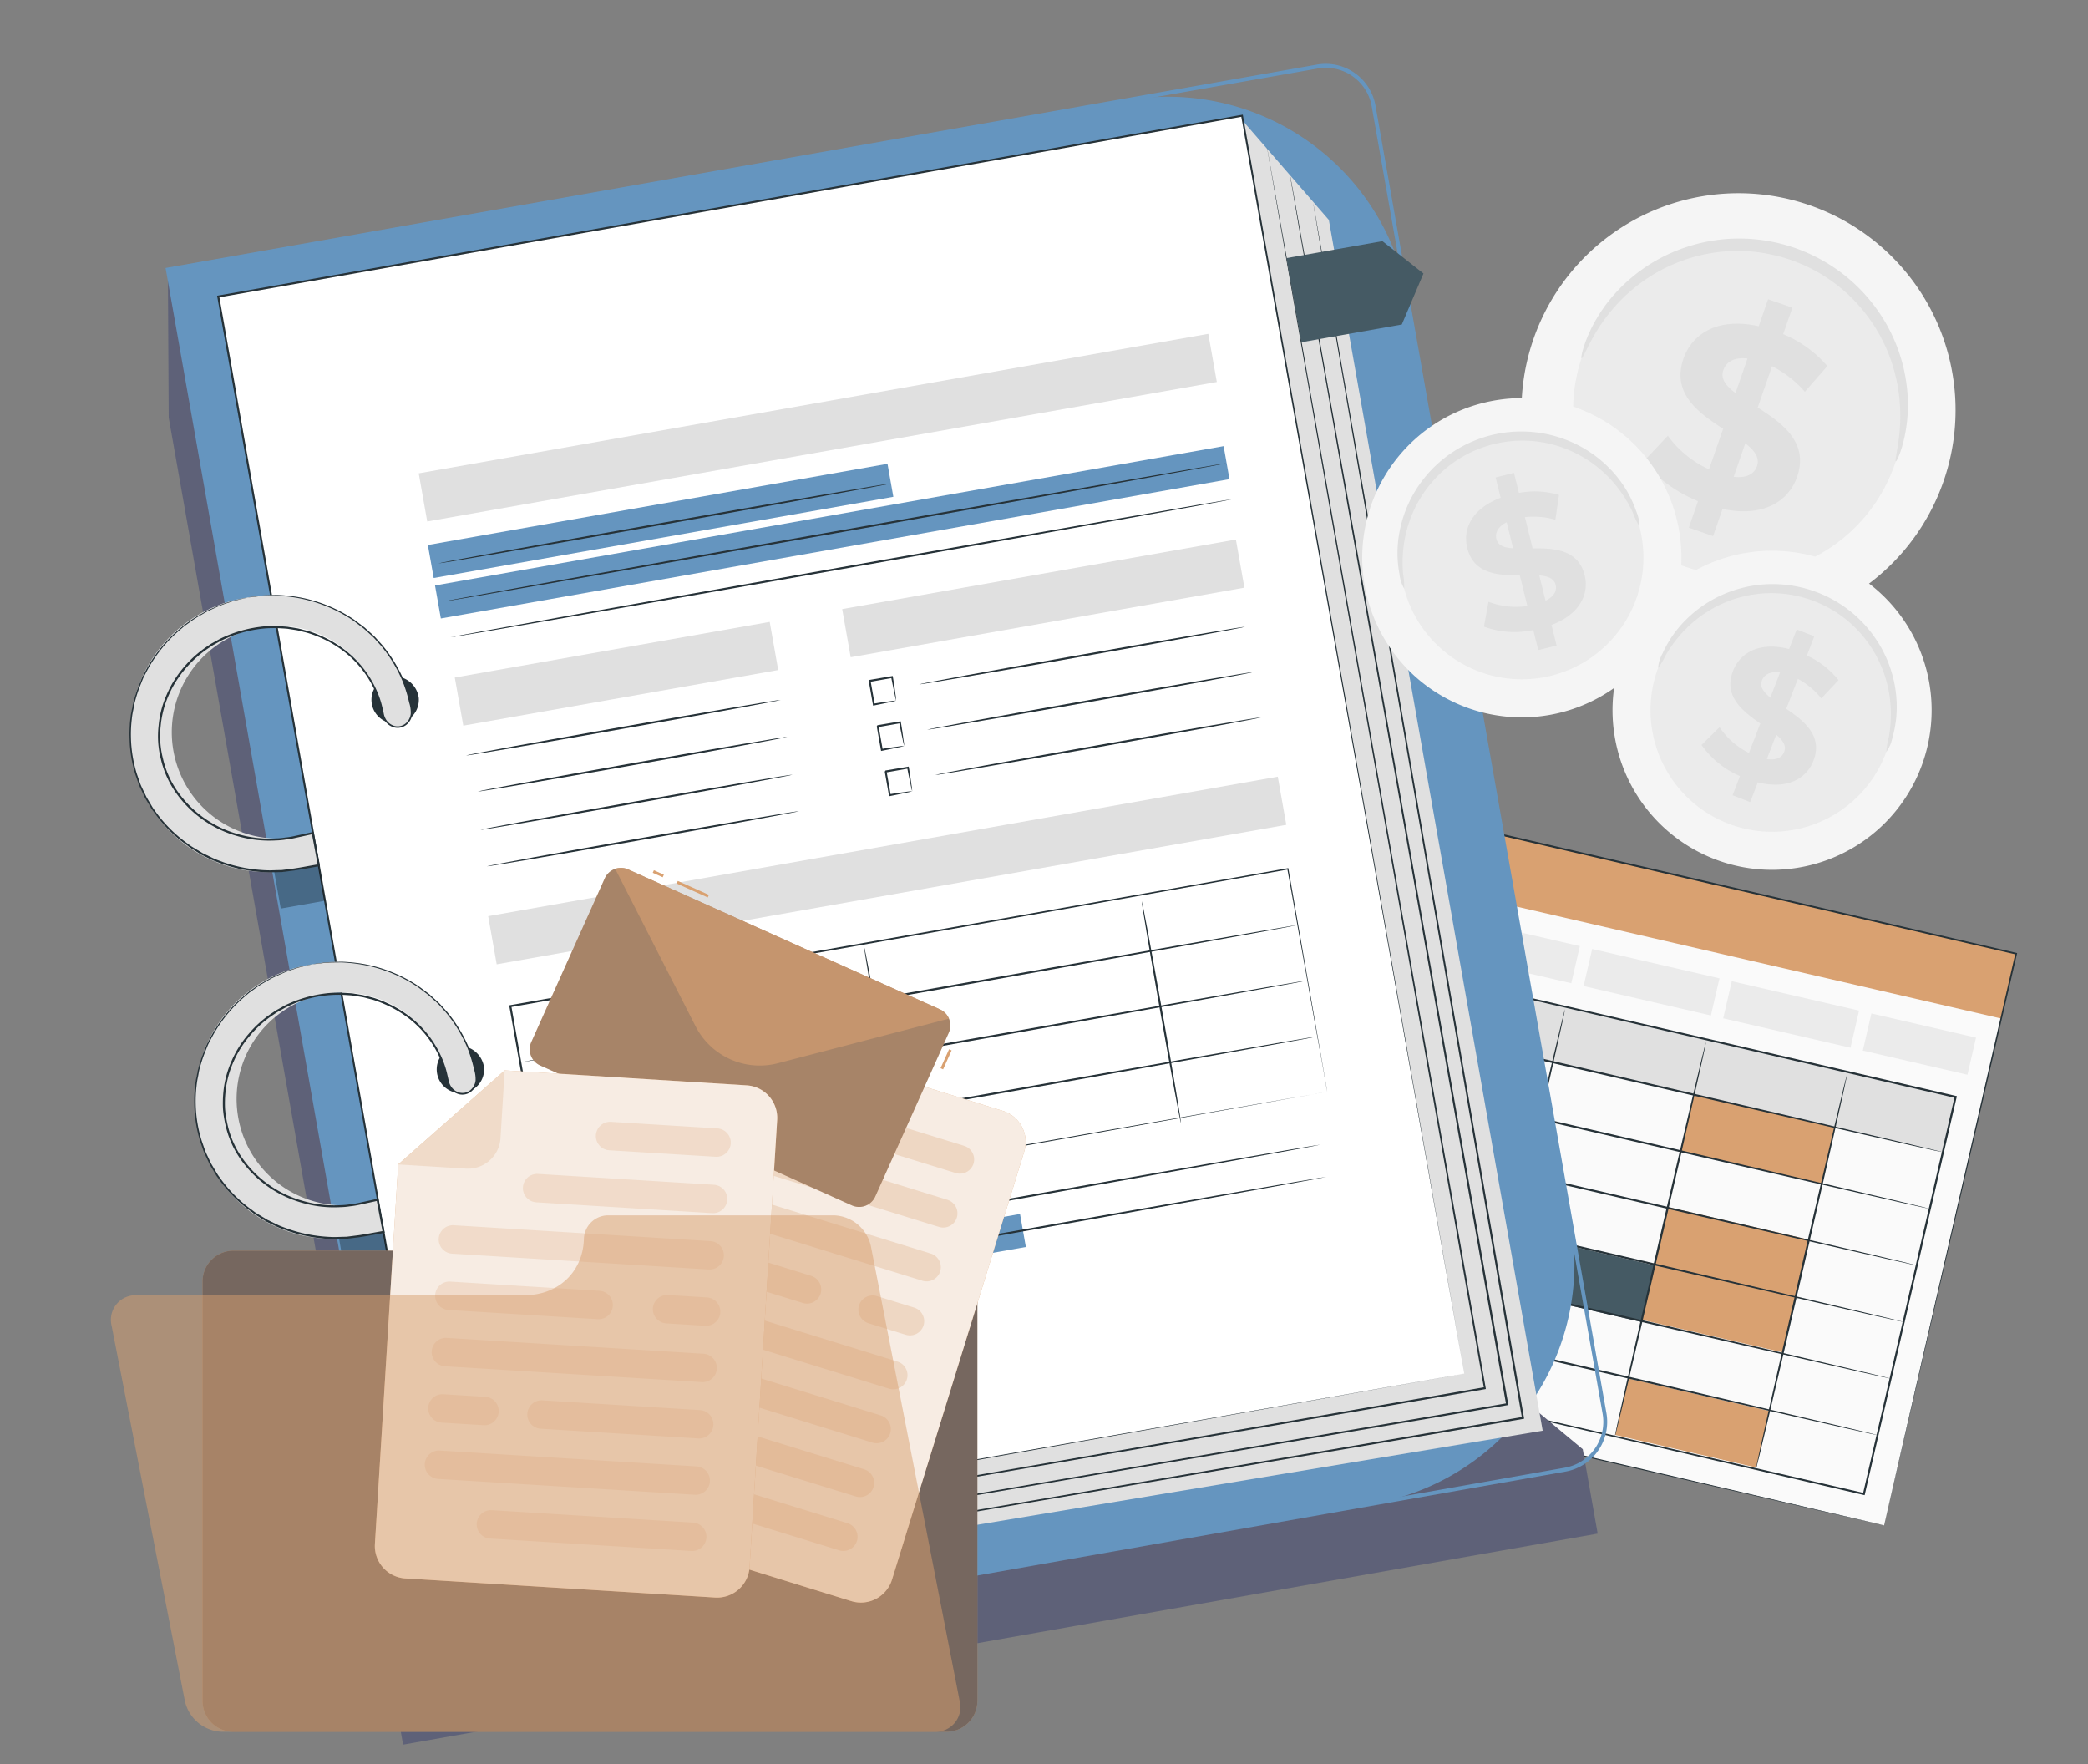 <svg xmlns="http://www.w3.org/2000/svg" width="400" height="338" viewBox="0 0 400 338">
  <rect x="0" y="0" width="400" height="338" fill="#808080" stroke="none"/>
  <g id="Grupo_70300" data-name="Grupo 70300" transform="translate(-180.5 -2295)">
    <g id="Grupo_70180" data-name="Grupo 70180" transform="translate(-734.5 1897.917)">
      <rect id="Rectángulo_31121" data-name="Rectángulo 31121" width="400" height="338" transform="translate(915 397.083)" fill="none"/>
    </g>
    <g id="Grupo_70295" data-name="Grupo 70295" transform="matrix(0.974, 0.225, -0.225, 0.974, 374.909, 2389.556)">
      <g id="Grupo_67664" data-name="Grupo 67664" transform="translate(38.193 42.712)">
        <rect id="Rectángulo_31688" data-name="Rectángulo 31688" width="168.622" height="112.447" fill="#fafafa"/>
      </g>
      <g id="Grupo_67665" data-name="Grupo 67665" transform="translate(69.486 82.944)">
        <rect id="Rectángulo_31689" data-name="Rectángulo 31689" width="27.742" height="11.128" transform="translate(0 0)" fill="#d9a171"/>
      </g>
      <g id="Grupo_67666" data-name="Grupo 67666" transform="translate(152.711 82.944)">
        <rect id="Rectángulo_31690" data-name="Rectángulo 31690" width="27.742" height="11.128" transform="translate(0 0)" fill="#d9a171"/>
      </g>
      <g id="Grupo_67667" data-name="Grupo 67667" transform="translate(152.711 105.047)">
        <rect id="Rectángulo_31691" data-name="Rectángulo 31691" width="27.742" height="11.128" transform="translate(0 0)" fill="#d9a171"/>
      </g>
      <g id="Grupo_67668" data-name="Grupo 67668" transform="translate(152.711 116.098)">
        <rect id="Rectángulo_31692" data-name="Rectángulo 31692" width="27.742" height="11.128" fill="#d9a171"/>
      </g>
      <g id="Grupo_67669" data-name="Grupo 67669" transform="translate(97.228 105.246)">
        <rect id="Rectángulo_31693" data-name="Rectángulo 31693" width="27.742" height="11.128" transform="translate(0 0)" fill="#455a64"/>
      </g>
      <g id="Grupo_67670" data-name="Grupo 67670" transform="translate(124.923 116.51)">
        <rect id="Rectángulo_31694" data-name="Rectángulo 31694" width="27.742" height="11.128" transform="translate(0 0)" fill="#455a64"/>
      </g>
      <g id="Grupo_67671" data-name="Grupo 67671" transform="translate(97.228 138.586)">
        <rect id="Rectángulo_31695" data-name="Rectángulo 31695" width="27.742" height="11.579" transform="translate(0)" fill="#ebebeb"/>
      </g>
      <g id="Grupo_67672" data-name="Grupo 67672" transform="translate(152.711 138.741)">
        <rect id="Rectángulo_31696" data-name="Rectángulo 31696" width="27.742" height="11.128" fill="#d9a171"/>
      </g>
      <g id="Grupo_67673" data-name="Grupo 67673" transform="translate(51.907 72.068)">
        <rect id="Rectángulo_31697" data-name="Rectángulo 31697" width="149.785" height="10.876" transform="translate(0 0)" fill="#e0e0e0"/>
      </g>
      <g id="Grupo_67674" data-name="Grupo 67674" transform="translate(42.847 71.69)">
        <path id="Trazado_133953" data-name="Trazado 133953" d="M71.428,160.182H44.411V81.1H71.428Zm-26.26-.756h25.5V81.851h-25.5Z" transform="translate(-44.411 -81.095)" fill="#e0e0e0"/>
        <rect id="Rectángulo_31698" data-name="Rectángulo 31698" width="26.26" height="78.33" transform="translate(0.378 0.378)" fill="#e0e0e0"/>
      </g>
      <g id="Grupo_67675" data-name="Grupo 67675" transform="translate(38.193 42.712)">
        <rect id="Rectángulo_31699" data-name="Rectángulo 31699" width="168.622" height="12.757" fill="#d9a171"/>
      </g>
      <g id="Grupo_67676" data-name="Grupo 67676" transform="translate(43.524 60.118)">
        <rect id="Rectángulo_31700" data-name="Rectángulo 31700" width="25.962" height="7.301" fill="#ebebeb"/>
      </g>
      <g id="Grupo_67677" data-name="Grupo 67677" transform="translate(72.526 60.118)">
        <rect id="Rectángulo_31701" data-name="Rectángulo 31701" width="25.037" height="7.301" fill="#ebebeb"/>
      </g>
      <g id="Grupo_67678" data-name="Grupo 67678" transform="translate(99.985 60.118)">
        <rect id="Rectángulo_31702" data-name="Rectángulo 31702" width="25.037" height="7.301" transform="translate(0)" fill="#ebebeb"/>
      </g>
      <g id="Grupo_67679" data-name="Grupo 67679" transform="translate(127.444 60.118)">
        <rect id="Rectángulo_31703" data-name="Rectángulo 31703" width="25.037" height="7.301" fill="#ebebeb"/>
      </g>
      <g id="Grupo_67680" data-name="Grupo 67680" transform="translate(154.903 60.118)">
        <rect id="Rectángulo_31704" data-name="Rectángulo 31704" width="25.037" height="7.301" fill="#ebebeb"/>
      </g>
      <g id="Grupo_67681" data-name="Grupo 67681" transform="translate(182.362 60.118)">
        <rect id="Rectángulo_31705" data-name="Rectángulo 31705" width="20.58" height="7.301" fill="#ebebeb"/>
      </g>
      <g id="Grupo_67683" data-name="Grupo 67683" transform="translate(43.079 71.871)">
        <g id="Grupo_67682" data-name="Grupo 67682" transform="translate(0 0)">
          <path id="Trazado_133954" data-name="Trazado 133954" d="M44.864,159.629s.265-.008.775-.011l2.263-.011,8.76-.023,32.823-.051,113.846-.089-.186.186c0-24.153-.007-50.571-.011-78.086v-.011l.2.2L44.864,81.678l.146-.146c-.033,24.07-.06,43.577-.078,57.073-.016,6.754-.028,12-.036,15.569-.008,1.78-.013,3.139-.017,4.06s-.015,1.394-.015,1.394-.01-.458-.015-1.364-.009-2.266-.016-4.034c-.008-3.559-.02-8.8-.036-15.536-.019-13.517-.045-33.054-.079-57.163v-.145h.146l158.467-.051h.2v.208c0,27.514-.008,53.933-.011,78.086v.186h-.186l-113.97-.089-32.78-.051-8.722-.023-2.242-.011C45.114,159.636,44.864,159.629,44.864,159.629Z" transform="translate(-44.718 -81.335)" fill="#263238"/>
        </g>
      </g>
      <g id="Grupo_67685" data-name="Grupo 67685" transform="translate(43.524 82.747)">
        <g id="Grupo_67684" data-name="Grupo 67684">
          <path id="Trazado_133955" data-name="Trazado 133955" d="M203.772,95.913c0,.109-35.476.2-79.229.2-43.768,0-79.237-.088-79.237-.2s35.469-.2,79.237-.2C168.3,95.716,203.772,95.8,203.772,95.913Z" transform="translate(-45.306 -95.716)" fill="#263238"/>
        </g>
      </g>
      <g id="Grupo_67687" data-name="Grupo 67687" transform="translate(43.524 93.875)">
        <g id="Grupo_67686" data-name="Grupo 67686" transform="translate(0 0)">
          <path id="Trazado_133956" data-name="Trazado 133956" d="M203.772,110.629c0,.109-35.476.2-79.229.2-43.768,0-79.237-.088-79.237-.2s35.469-.2,79.237-.2C168.3,110.432,203.772,110.52,203.772,110.629Z" transform="translate(-45.306 -110.432)" fill="#263238"/>
        </g>
      </g>
      <g id="Grupo_67689" data-name="Grupo 67689" transform="translate(43.524 105.004)">
        <g id="Grupo_67688" data-name="Grupo 67688" transform="translate(0 0)">
          <path id="Trazado_133957" data-name="Trazado 133957" d="M203.772,125.345c0,.108-35.476.2-79.229.2-43.768,0-79.237-.088-79.237-.2s35.469-.2,79.237-.2C168.3,125.148,203.772,125.236,203.772,125.345Z" transform="translate(-45.306 -125.148)" fill="#263238"/>
        </g>
      </g>
      <g id="Grupo_67691" data-name="Grupo 67691" transform="translate(43.524 116.132)">
        <g id="Grupo_67690" data-name="Grupo 67690" transform="translate(0 0)">
          <path id="Trazado_133958" data-name="Trazado 133958" d="M203.772,140.061c0,.109-35.476.2-79.229.2-43.768,0-79.237-.088-79.237-.2s35.469-.2,79.237-.2C168.3,139.864,203.772,139.952,203.772,140.061Z" transform="translate(-45.306 -139.864)" fill="#263238"/>
        </g>
      </g>
      <g id="Grupo_67693" data-name="Grupo 67693" transform="translate(43.524 127.261)">
        <g id="Grupo_67692" data-name="Grupo 67692" transform="translate(0 0)">
          <path id="Trazado_133959" data-name="Trazado 133959" d="M203.772,154.777c0,.109-35.476.2-79.229.2-43.768,0-79.237-.088-79.237-.2s35.469-.2,79.237-.2C168.3,154.58,203.772,154.668,203.772,154.777Z" transform="translate(-45.306 -154.58)" fill="#263238"/>
        </g>
      </g>
      <g id="Grupo_67695" data-name="Grupo 67695" transform="translate(43.524 138.389)">
        <g id="Grupo_67694" data-name="Grupo 67694">
          <path id="Trazado_133960" data-name="Trazado 133960" d="M203.772,169.493c0,.109-35.476.2-79.229.2-43.768,0-79.237-.089-79.237-.2s35.469-.2,79.237-.2C168.3,169.3,203.772,169.384,203.772,169.493Z" transform="translate(-45.306 -169.296)" fill="#263238"/>
        </g>
      </g>
      <g id="Grupo_67697" data-name="Grupo 67697" transform="translate(66.204 72.328)">
        <g id="Grupo_67696" data-name="Grupo 67696">
          <path id="Trazado_133961" data-name="Trazado 133961" d="M75.3,81.939" transform="translate(-75.297 -81.939)" fill="none" stroke="#fff" stroke-miterlimit="10" stroke-width="1"/>
        </g>
      </g>
      <g id="Grupo_67699" data-name="Grupo 67699" transform="translate(69.289 72.506)">
        <g id="Grupo_67698" data-name="Grupo 67698" transform="translate(0)">
          <path id="Trazado_133962" data-name="Trazado 133962" d="M79.574,160.067c-.109,0-.2-17.438-.2-38.945s.088-38.948.2-38.948.2,17.435.2,38.948S79.683,160.067,79.574,160.067Z" transform="translate(-79.377 -82.174)" fill="#263238"/>
        </g>
      </g>
      <g id="Grupo_67701" data-name="Grupo 67701" transform="translate(97.031 72.506)">
        <g id="Grupo_67700" data-name="Grupo 67700" transform="translate(0)">
          <path id="Trazado_133963" data-name="Trazado 133963" d="M116.259,159.833c-.109,0-.2-17.386-.2-38.827s.088-38.832.2-38.832.2,17.382.2,38.832S116.368,159.833,116.259,159.833Z" transform="translate(-116.062 -82.174)" fill="#263238"/>
        </g>
      </g>
      <g id="Grupo_67703" data-name="Grupo 67703" transform="translate(124.772 72.506)">
        <g id="Grupo_67702" data-name="Grupo 67702">
          <path id="Trazado_133964" data-name="Trazado 133964" d="M152.943,160.067c-.109,0-.2-17.438-.2-38.945s.088-38.948.2-38.948.2,17.435.2,38.948S153.052,160.067,152.943,160.067Z" transform="translate(-152.746 -82.174)" fill="#263238"/>
        </g>
      </g>
      <g id="Grupo_67705" data-name="Grupo 67705" transform="translate(152.514 72.506)">
        <g id="Grupo_67704" data-name="Grupo 67704">
          <path id="Trazado_133965" data-name="Trazado 133965" d="M189.628,160.067c-.109,0-.2-17.438-.2-38.945s.088-38.948.2-38.948.2,17.435.2,38.948S189.737,160.067,189.628,160.067Z" transform="translate(-189.431 -82.174)" fill="#263238"/>
        </g>
      </g>
      <g id="Grupo_67707" data-name="Grupo 67707" transform="translate(180.255 72.506)">
        <g id="Grupo_67706" data-name="Grupo 67706">
          <path id="Trazado_133966" data-name="Trazado 133966" d="M226.312,160.067c-.109,0-.2-17.438-.2-38.945s.088-38.948.2-38.948.2,17.435.2,38.948S226.421,160.067,226.312,160.067Z" transform="translate(-226.115 -82.174)" fill="#263238"/>
        </g>
      </g>
      <g id="Grupo_67708" data-name="Grupo 67708" transform="translate(44.834 47.435)">
        <path id="Trazado_133967" data-name="Trazado 133967" d="M50.255,50.676a1.609,1.609,0,1,1-1.608-1.655A1.633,1.633,0,0,1,50.255,50.676Z" transform="translate(-47.038 -49.021)" fill="#fff"/>
      </g>
      <g id="Grupo_67709" data-name="Grupo 67709" transform="translate(50.299 47.435)">
        <path id="Trazado_133968" data-name="Trazado 133968" d="M57.482,50.676a1.609,1.609,0,1,1-1.608-1.655A1.633,1.633,0,0,1,57.482,50.676Z" transform="translate(-54.265 -49.021)" fill="#fff"/>
      </g>
      <g id="Grupo_67710" data-name="Grupo 67710" transform="translate(55.764 47.435)">
        <path id="Trazado_133969" data-name="Trazado 133969" d="M64.709,50.676A1.609,1.609,0,1,1,63.1,49.021,1.633,1.633,0,0,1,64.709,50.676Z" transform="translate(-61.492 -49.021)" fill="#fff"/>
      </g>
      <g id="Grupo_67712" data-name="Grupo 67712" transform="translate(37.996 42.515)">
        <g id="Grupo_67711" data-name="Grupo 67711">
          <path id="Trazado_133970" data-name="Trazado 133970" d="M206.814,155.159c0-1.284-.061-43.943-.157-112.447l.157.157-168.608.04h-.013l.2-.2c-.006,40.046-.011,78.132-.017,112.447l-.18-.181,121.5.089,34.7.048,9.224.022,2.378.011c.535,0,.813.011.813.011s-.263.007-.792.011l-2.358.011-9.189.022-34.66.048-121.623.088h-.181v-.181C38.007,120.845,38,82.758,38,42.712v-.2h.21l168.608.04h.158v.157C206.876,111.216,206.816,153.876,206.814,155.159Z" transform="translate(-37.996 -42.515)" fill="#263238"/>
        </g>
      </g>
    </g>
    <g id="Grupo_70296" data-name="Grupo 70296" transform="translate(472 2332.001)">
      <g id="Grupo_62584" data-name="Grupo 62584">
        <g id="Grupo_62578" data-name="Grupo 62578">
          <g id="Grupo_62577" data-name="Grupo 62577">
            <path id="Trazado_132423" data-name="Trazado 132423" d="M476.474,342.662a41.573,41.573,0,1,1-24.91-53.18A41.528,41.528,0,0,1,476.474,342.662Z" transform="translate(-395.827 -286.967)" fill="#f5f5f5"/>
          </g>
        </g>
        <g id="Grupo_62580" data-name="Grupo 62580" transform="translate(9.892 9.874)">
          <g id="Grupo_62579" data-name="Grupo 62579">
            <path id="Trazado_132424" data-name="Trazado 132424" d="M466.018,338.128A31.681,31.681,0,1,1,447.036,297.6,31.646,31.646,0,0,1,466.018,338.128Z" transform="translate(-404.561 -295.684)" fill="#ebebeb"/>
          </g>
        </g>
        <g id="Grupo_62583" data-name="Grupo 62583" transform="translate(11.443 8.698)">
          <g id="Grupo_62582" data-name="Grupo 62582">
            <g id="Grupo_62581" data-name="Grupo 62581">
              <path id="Trazado_132425" data-name="Trazado 132425" d="M466.168,337.331c-.182-.06.165-1.412.514-3.868a33.636,33.636,0,0,0-.119-10.374,32.443,32.443,0,0,0-1.977-6.843,31.694,31.694,0,0,0-4.074-7.045,31.089,31.089,0,0,0-6.414-6.259,30.745,30.745,0,0,0-4.043-2.485,33.662,33.662,0,0,0-4.511-1.888,34.144,34.144,0,0,0-4.751-1.154,30.922,30.922,0,0,0-4.731-.394,31.087,31.087,0,0,0-8.878,1.24,31.713,31.713,0,0,0-7.455,3.263,32.472,32.472,0,0,0-5.647,4.341,33.629,33.629,0,0,0-6.239,8.286c-1.172,2.184-1.693,3.481-1.876,3.418-.136-.042.079-1.443,1.021-3.82a29.278,29.278,0,0,1,5.87-9.088,31.744,31.744,0,0,1,13.674-8.537,30.555,30.555,0,0,1,4.6-1.081,30.978,30.978,0,0,1,4.925-.4,32.242,32.242,0,0,1,5.109.389,32.454,32.454,0,0,1,9.991,3.279,32.3,32.3,0,0,1,4.345,2.716,32.242,32.242,0,0,1,6.8,6.835,31.734,31.734,0,0,1,5.959,14.98,29.351,29.351,0,0,1-.654,10.8C466.96,336.12,466.3,337.376,466.168,337.331Z" transform="translate(-405.93 -294.646)" fill="#e0e0e0"/>
            </g>
          </g>
        </g>
      </g>
      <g id="Grupo_62588" data-name="Grupo 62588" transform="translate(23.489 20.326)">
        <g id="Grupo_62587" data-name="Grupo 62587">
          <g id="Grupo_62586" data-name="Grupo 62586">
            <g id="Grupo_62585" data-name="Grupo 62585">
              <path id="Trazado_132426" data-name="Trazado 132426" d="M431.565,345.07l-1.809,5.213-4.654-1.616,1.76-5.073c-4.51-1.879-8.432-4.856-10.3-7.746l4.529-4.791a19.924,19.924,0,0,0,7.884,6.439l2.7-7.774c-4.731-3.048-9.9-6.774-7.594-13.431,1.713-4.935,6.766-7.926,14.412-6.211l1.793-5.167,4.655,1.615-1.761,5.075a22.274,22.274,0,0,1,8.463,6.117l-4.314,4.919a20.19,20.19,0,0,0-6.282-4.894L438.3,325.66c4.746,3,9.827,6.7,7.549,13.259C444.172,343.76,439.179,346.721,431.565,345.07Zm2.487-22.191,2.292-6.609c-2.659-.3-4.106.714-4.639,2.249C431.14,320.147,432.229,321.519,434.052,322.879Zm4.113,14c.565-1.631-.478-2.982-2.237-4.377l-2.229,6.424C436.2,339.221,437.647,338.367,438.164,336.877Z" transform="translate(-416.565 -304.912)" fill="#e0e0e0"/>
            </g>
          </g>
        </g>
      </g>
    </g>
    <g id="Grupo_70298" data-name="Grupo 70298" transform="translate(490.521 2399.443) rotate(2)">
      <g id="Grupo_62584-2" data-name="Grupo 62584">
        <g id="Grupo_62578-2" data-name="Grupo 62578">
          <g id="Grupo_62577-2" data-name="Grupo 62577">
            <path id="Trazado_132423-2" data-name="Trazado 132423" d="M455.115,327.911A30.562,30.562,0,1,1,436.8,288.816,30.529,30.529,0,0,1,455.115,327.911Z" transform="translate(-395.827 -286.967)" fill="#f5f5f5"/>
          </g>
        </g>
        <g id="Grupo_62580-2" data-name="Grupo 62580" transform="translate(7.272 7.259)">
          <g id="Grupo_62579-2" data-name="Grupo 62579">
            <path id="Trazado_132424-2" data-name="Trazado 132424" d="M449.741,326.887a23.29,23.29,0,1,1-13.954-29.793A23.264,23.264,0,0,1,449.741,326.887Z" transform="translate(-404.561 -295.684)" fill="#ebebeb"/>
          </g>
        </g>
        <g id="Grupo_62583-2" data-name="Grupo 62583" transform="translate(8.412 6.394)">
          <g id="Grupo_62582-2" data-name="Grupo 62582">
            <g id="Grupo_62581-2" data-name="Grupo 62581">
              <path id="Trazado_132425-2" data-name="Trazado 132425" d="M450.214,326.025a13.834,13.834,0,0,1,.378-2.844,24.728,24.728,0,0,0-.087-7.626,23.852,23.852,0,0,0-1.453-5.031,23.3,23.3,0,0,0-3-5.179,22.858,22.858,0,0,0-4.715-4.6,22.6,22.6,0,0,0-2.973-1.827,24.752,24.752,0,0,0-3.316-1.388,25.1,25.1,0,0,0-3.493-.848,22.734,22.734,0,0,0-3.478-.29,22.855,22.855,0,0,0-6.526.912,23.314,23.314,0,0,0-5.481,2.4,23.872,23.872,0,0,0-4.152,3.192,24.722,24.722,0,0,0-4.586,6.092,13.686,13.686,0,0,1-1.379,2.513,6.825,6.825,0,0,1,.75-2.809,21.524,21.524,0,0,1,4.316-6.681,23.336,23.336,0,0,1,10.053-6.276,22.465,22.465,0,0,1,3.384-.794,22.774,22.774,0,0,1,3.62-.292,23.7,23.7,0,0,1,3.756.286,23.859,23.859,0,0,1,7.345,2.41,23.751,23.751,0,0,1,3.194,2,23.7,23.7,0,0,1,5,5.025,23.329,23.329,0,0,1,4.381,11.013,21.577,21.577,0,0,1-.48,7.94A6.834,6.834,0,0,1,450.214,326.025Z" transform="translate(-405.93 -294.646)" fill="#e0e0e0"/>
            </g>
          </g>
        </g>
      </g>
      <g id="Grupo_62588-2" data-name="Grupo 62588" transform="translate(17.268 14.942)">
        <g id="Grupo_62587-2" data-name="Grupo 62587">
          <g id="Grupo_62586-2" data-name="Grupo 62586">
            <g id="Grupo_62585-2" data-name="Grupo 62585">
              <path id="Trazado_132426-2" data-name="Trazado 132426" d="M427.592,334.434l-1.33,3.833-3.421-1.188,1.294-3.729a17.166,17.166,0,0,1-7.57-5.695l3.33-3.522a14.647,14.647,0,0,0,5.8,4.734l1.983-5.715c-3.478-2.241-7.282-4.98-5.583-9.874,1.259-3.628,4.974-5.827,10.595-4.566l1.318-3.8,3.422,1.187-1.295,3.731a16.375,16.375,0,0,1,6.222,4.5l-3.172,3.616a14.842,14.842,0,0,0-4.618-3.6l-2.018,5.819c3.489,2.207,7.224,4.924,5.55,9.747C436.86,333.471,433.19,335.648,427.592,334.434Zm1.829-16.313,1.685-4.859c-1.955-.219-3.018.525-3.411,1.654C427.28,316.112,428.081,317.12,429.42,318.12Zm3.023,10.291c.415-1.2-.351-2.192-1.644-3.217l-1.639,4.723C431,330.134,432.063,329.506,432.444,328.411Z" transform="translate(-416.565 -304.912)" fill="#e0e0e0"/>
            </g>
          </g>
        </g>
      </g>
    </g>
    <g id="Background_Complete" data-name="Background Complete" transform="translate(205.3 2307.225)">
      <g id="Grupo_66533" data-name="Grupo 66533" transform="translate(0)">
        <g id="Grupo_66531" data-name="Grupo 66531">
          <g id="Grupo_66418" data-name="Grupo 66418" transform="translate(7.358 39.42)">
            <path id="Trazado_133617" data-name="Trazado 133617" d="M661.289,526.7l.161,28.368,44.9,254.2L935.2,768.842l-2.856-16.161Z" transform="translate(-661.289 -526.701)" fill="#5e6178"/>
          </g>
          <g id="Grupo_66419" data-name="Grupo 66419" transform="translate(6.919)">
            <path id="Rectángulo_31654" data-name="Rectángulo 31654" d="M661.29,551.159l183.435-32.4a46.65,46.65,0,0,1,54.057,37.827h0L930.037,733.5a46.658,46.658,0,0,1-37.831,54.06l-183.431,32.4h0l-47.485-268.8Z" transform="translate(-660.847 -511.74)" fill="#6595bf"/>
            <path id="Trazado_133618" data-name="Trazado 133618" d="M929.374,786.068,708.788,825.035,661.174,555.5l220.589-38.967a9.686,9.686,0,0,1,11.191,7.849L937.2,774.862A9.685,9.685,0,0,1,929.374,786.068ZM709.408,824.156l219.836-38.836a8.921,8.921,0,0,0,7.226-10.327L892.224,524.509a8.92,8.92,0,0,0-10.327-7.222L662.061,556.12Z" transform="translate(-661.174 -516.39)" fill="#6595bf"/>
          </g>
          <g id="Grupo_66420" data-name="Grupo 66420" transform="translate(59.583 10.964)">
            <path id="Trazado_133619" data-name="Trazado 133619" d="M828.681,519.258,845.132,538.2,886.1,770.139l-198.33,33-12.823-9.294Z" transform="translate(-674.949 -519.258)" fill="#e0e0e0"/>
          </g>
          <g id="Grupo_66424" data-name="Grupo 66424" transform="translate(16.786 9.74)">
            <g id="Grupo_66421" data-name="Grupo 66421" transform="translate(0.231 0.204)">
              <rect id="Rectángulo_31655" data-name="Rectángulo 31655" width="199.156" height="244.691" transform="translate(0 34.644) rotate(-10.018)" fill="#fff"/>
            </g>
            <g id="Grupo_66423" data-name="Grupo 66423">
              <g id="Grupo_66422" data-name="Grupo 66422">
                <path id="Trazado_133620" data-name="Trazado 133620" d="M902.673,760.1c-.267-1.507-17.323-97.634-42.74-240.929l.206.149-196.1,34.642-.019,0,.149-.214,42.564,240.963-.191-.134L902.692,760.1,706.579,794.91l-.161.031-.027-.165c-12.188-68.917-26.854-151.813-42.6-240.955l-.034-.195.214-.038,196.105-34.62.176-.031.031.172C885.495,662.439,902.4,758.582,902.673,760.1Z" transform="translate(-663.755 -518.938)" fill="#263238"/>
              </g>
            </g>
          </g>
          <g id="Grupo_66425" data-name="Grupo 66425" transform="translate(46.409 117.324)">
            <path id="Trazado_133621" data-name="Trazado 133621" d="M680.515,551.224a4.538,4.538,0,1,1-5.31-4.11A4.76,4.76,0,0,1,680.515,551.224Z" transform="translate(-671.503 -547.077)" fill="#263238"/>
          </g>
          <g id="Grupo_66426" data-name="Grupo 66426" transform="translate(27.69 153.023)" opacity="0.3">
            <path id="Trazado_133622" data-name="Trazado 133622" d="M667.9,565.216l8.476-1.5-1.307-7.3-8.461,1.495Z" transform="translate(-666.607 -556.415)"/>
          </g>
          <g id="Grupo_66430" data-name="Grupo 66430" transform="translate(0 101.754)">
            <g id="Grupo_66427" data-name="Grupo 66427" transform="translate(0.161 0.002)">
              <path id="Trazado_133623" data-name="Trazado 133623" d="M681.889,543.481a26.452,26.452,0,1,0,9.359,52.045l4.259-.753-1.151-6.163-4.171.914A20.379,20.379,0,1,1,707.8,565.751a2.78,2.78,0,1,0,5.544-.428,2.555,2.555,0,0,0-.092-.535A26.84,26.84,0,0,0,681.889,543.481Z" transform="translate(-659.406 -543.005)" fill="#e0e0e0"/>
            </g>
            <g id="Grupo_66429" data-name="Grupo 66429">
              <g id="Grupo_66428" data-name="Grupo 66428">
                <path id="Trazado_133624" data-name="Trazado 133624" d="M682.019,543.483l.623-.111,1.9-.249c.826-.073,1.858-.088,3.085-.118a29.987,29.987,0,0,1,4.175.428,27.867,27.867,0,0,1,10.594,4.293l1.373,1.028c.229.176.474.344.7.531l.661.6c.44.409.917.795,1.342,1.246l1.262,1.4a27.063,27.063,0,0,1,4.213,6.863,26.709,26.709,0,0,1,1.293,4.148,6.34,6.34,0,0,1,.306,2.252,3.114,3.114,0,0,1-1.112,2.061,2.706,2.706,0,0,1-2.328.528,3.049,3.049,0,0,1-1.927-1.487,3.727,3.727,0,0,1-.424-1.178l-.275-1.177a17.651,17.651,0,0,0-.726-2.328,19.831,19.831,0,0,0-5.964-8.12,21.422,21.422,0,0,0-4.53-2.78,23.728,23.728,0,0,0-2.527-.971c-.436-.138-.883-.233-1.326-.352a10.2,10.2,0,0,0-1.35-.29l-1.372-.214c-.467-.054-.929-.065-1.4-.1a24.811,24.811,0,0,0-2.818.012,23.922,23.922,0,0,0-8.315,2.248c-.44.21-.857.47-1.289.7l-.646.36-.608.413a21.1,21.1,0,0,0-4.466,3.942,20.092,20.092,0,0,0-3.238,5.088,18.642,18.642,0,0,0-1.56,5.941,17.327,17.327,0,0,0,.428,6.22,17.881,17.881,0,0,0,2.462,5.811,21.059,21.059,0,0,0,11.925,8.694,21.617,21.617,0,0,0,7.237.818,12.857,12.857,0,0,0,1.793-.164,13.256,13.256,0,0,0,1.766-.283l3.483-.761.2-.034.035.2q.585,3.131,1.151,6.159l.03.188-.206.038c-1.583.279-3.147.574-4.707.807l-2.351.3-2.348.061a28.672,28.672,0,0,1-8.973-1.583c-.692-.264-1.407-.493-2.084-.8l-1.98-.963-1.835-1.155a7.538,7.538,0,0,1-.887-.62l-.856-.627a26.605,26.605,0,0,1-5.716-5.979c-.421-.539-.715-1.147-1.07-1.705l-.509-.856-.417-.891c-.264-.6-.57-1.17-.8-1.774l-.623-1.809a25.711,25.711,0,0,1-1.12-7.226,24.3,24.3,0,0,1,.168-3.456,14.342,14.342,0,0,1,.268-1.659c.115-.543.2-1.1.337-1.614a26.073,26.073,0,0,1,.987-3.024l.581-1.422c.206-.462.463-.895.68-1.338A27.057,27.057,0,0,1,669,549.481c.31-.26.577-.508.872-.745l.9-.631a17.8,17.8,0,0,1,1.724-1.12l1.644-.922c.535-.264,1.078-.482,1.552-.7a20.166,20.166,0,0,1,2.668-.994c.394-.122.731-.256,1.086-.34l.914-.2,1.243-.275.42-.073a3.146,3.146,0,0,0-.413.111l-1.235.3-.91.218c-.336.084-.688.226-1.078.352a21.072,21.072,0,0,0-2.646,1.017c-.485.226-1.005.455-1.529.707l-1.637.937a16.569,16.569,0,0,0-1.705,1.14l-.887.631c-.294.226-.57.486-.864.73a26.857,26.857,0,0,0-6.518,8.139c-.218.428-.466.86-.669,1.327l-.566,1.414a25.606,25.606,0,0,0-.964,3c-.157.516-.2,1.055-.325,1.61a13.958,13.958,0,0,0-.26,1.64,24.491,24.491,0,0,0-.172,3.426,25.386,25.386,0,0,0,1.143,7.115l.619,1.786c.218.6.528,1.162.791,1.751l.424.876.493.841c.352.55.642,1.154,1.051,1.678a26.247,26.247,0,0,0,5.662,5.9l.849.627a7.535,7.535,0,0,0,.879.6l1.839,1.109,1.958.944c.658.318,1.365.539,2.049.807a28.3,28.3,0,0,0,8.859,1.541l2.321-.065,2.321-.295c1.552-.229,3.116-.55,4.7-.81l-.157.222q-.562-3.028-1.155-6.159l.229.153-3.491.765a15.01,15.01,0,0,1-1.793.294,13.281,13.281,0,0,1-1.823.164,21.876,21.876,0,0,1-7.364-.83,21.433,21.433,0,0,1-12.158-8.855,18.353,18.353,0,0,1-2.516-5.934,17.569,17.569,0,0,1-.428-6.346,18.778,18.778,0,0,1,1.594-6.063,20.333,20.333,0,0,1,3.292-5.215,21.33,21.33,0,0,1,4.546-4.007l.623-.424.654-.359c.44-.237.868-.5,1.315-.711A24.226,24.226,0,0,1,685.43,549,23.906,23.906,0,0,1,688.3,549c.47.034.948.05,1.415.1l1.4.222a10.593,10.593,0,0,1,1.372.3c.447.123.906.229,1.35.359a23.247,23.247,0,0,1,2.573,1.01,21.835,21.835,0,0,1,4.6,2.833,20.154,20.154,0,0,1,6.048,8.269,17.179,17.179,0,0,1,.734,2.374c.1.4.183.8.279,1.193a3.287,3.287,0,0,0,.382,1.1,2.765,2.765,0,0,0,1.725,1.342,2.4,2.4,0,0,0,2.064-.463,2.842,2.842,0,0,0,1.009-1.858,6.138,6.138,0,0,0-.3-2.153,26.63,26.63,0,0,0-1.266-4.106,26.913,26.913,0,0,0-4.141-6.809l-1.25-1.392c-.42-.443-.887-.833-1.323-1.243l-.673-.6c-.222-.191-.451-.359-.692-.532l-1.346-1.028a27.847,27.847,0,0,0-10.51-4.316,30.885,30.885,0,0,0-4.152-.466c-1.208.015-2.237.011-3.047.073l-1.9.221C682.241,543.471,682.019,543.483,682.019,543.483Z" transform="translate(-659.365 -543.005)" fill="#263238"/>
              </g>
            </g>
          </g>
          <g id="Grupo_66431" data-name="Grupo 66431" transform="translate(58.914 188.122)">
            <path id="Trazado_133625" data-name="Trazado 133625" d="M683.789,569.742a4.54,4.54,0,1,1-5.314-4.11A4.766,4.766,0,0,1,683.789,569.742Z" transform="translate(-674.774 -565.595)" fill="#263238"/>
          </g>
          <g id="Grupo_66432" data-name="Grupo 66432" transform="translate(58.536 73.241)">
            <rect id="Rectángulo_31656" data-name="Rectángulo 31656" width="153.415" height="6.421" transform="translate(0 26.688) rotate(-10.018)" fill="#6595bf"/>
          </g>
          <g id="Grupo_66433" data-name="Grupo 66433" transform="translate(57.167 76.623)">
            <rect id="Rectángulo_31657" data-name="Rectángulo 31657" width="89.417" height="6.421" transform="translate(0 15.555) rotate(-10.018)" fill="#6595bf"/>
          </g>
          <g id="Grupo_66434" data-name="Grupo 66434" transform="translate(82.553 220.329)">
            <rect id="Rectángulo_31658" data-name="Rectángulo 31658" width="89.417" height="6.421" transform="translate(0 15.555) rotate(-10.018)" fill="#6595bf"/>
          </g>
          <g id="Grupo_66518" data-name="Grupo 66518" transform="translate(55.414 51.728)">
            <g id="Grupo_66517" data-name="Grupo 66517" transform="translate(0 0)">
              <g id="Grupo_66516" data-name="Grupo 66516" transform="translate(0)">
                <g id="Grupo_66436" data-name="Grupo 66436" transform="translate(0)">
                  <g id="Grupo_66435" data-name="Grupo 66435" transform="translate(0)">
                    <rect id="Rectángulo_31659" data-name="Rectángulo 31659" width="153.606" height="9.365" transform="translate(0 26.721) rotate(-10.018)" fill="#e0e0e0"/>
                  </g>
                </g>
                <g id="Grupo_66438" data-name="Grupo 66438" transform="translate(13.308 84.831)">
                  <g id="Grupo_66437" data-name="Grupo 66437" transform="translate(0 0)">
                    <rect id="Rectángulo_31660" data-name="Rectángulo 31660" width="153.606" height="9.365" transform="translate(0 26.721) rotate(-10.018)" fill="#e0e0e0"/>
                  </g>
                </g>
                <g id="Grupo_66440" data-name="Grupo 66440" transform="translate(6.91 55.18)">
                  <g id="Grupo_66439" data-name="Grupo 66439" transform="translate(0 0)">
                    <rect id="Rectángulo_31661" data-name="Rectángulo 31661" width="61.263" height="9.365" transform="translate(0 10.657) rotate(-10.018)" fill="#e0e0e0"/>
                  </g>
                </g>
                <g id="Grupo_66442" data-name="Grupo 66442" transform="translate(81.124 39.404)">
                  <g id="Grupo_66441" data-name="Grupo 66441" transform="translate(0 0)">
                    <rect id="Rectángulo_31662" data-name="Rectángulo 31662" width="76.591" height="9.365" transform="translate(0 13.323) rotate(-10.018)" fill="#e0e0e0"/>
                  </g>
                </g>
                <g id="Grupo_66445" data-name="Grupo 66445" transform="translate(3.761 28.655)">
                  <g id="Grupo_66444" data-name="Grupo 66444">
                    <g id="Grupo_66443" data-name="Grupo 66443">
                      <path id="Trazado_133626" data-name="Trazado 133626" d="M761.553,537.418c.019.1-19.38,3.609-43.321,7.838s-43.37,7.585-43.39,7.478,19.376-3.625,43.325-7.853S761.534,537.307,761.553,537.418Z" transform="translate(-674.842 -537.415)" fill="#263238"/>
                    </g>
                  </g>
                </g>
                <g id="Grupo_66448" data-name="Grupo 66448" transform="translate(4.881 24.783)">
                  <g id="Grupo_66447" data-name="Grupo 66447">
                    <g id="Grupo_66446" data-name="Grupo 66446">
                      <path id="Trazado_133627" data-name="Trazado 133627" d="M825.017,536.4c.019.1-33.515,6.106-74.909,13.416s-74.954,13.163-74.974,13.06,33.518-6.125,74.909-13.435S825,536.293,825.017,536.4Z" transform="translate(-675.135 -536.403)" fill="#263238"/>
                    </g>
                  </g>
                </g>
                <g id="Grupo_66451" data-name="Grupo 66451" transform="translate(6.097 31.654)">
                  <g id="Grupo_66450" data-name="Grupo 66450">
                    <g id="Grupo_66449" data-name="Grupo 66449">
                      <path id="Trazado_133628" data-name="Trazado 133628" d="M825.335,538.2c.019.111-33.514,6.106-74.909,13.42s-74.955,13.167-74.974,13.056,33.515-6.121,74.9-13.431S825.316,538.094,825.335,538.2Z" transform="translate(-675.453 -538.2)" fill="#263238"/>
                    </g>
                  </g>
                </g>
                <g id="Grupo_66454" data-name="Grupo 66454" transform="translate(9.06 70.117)">
                  <g id="Grupo_66453" data-name="Grupo 66453" transform="translate(0)">
                    <g id="Grupo_66452" data-name="Grupo 66452">
                      <path id="Trazado_133629" data-name="Trazado 133629" d="M736.509,548.264c.019.111-13.465,2.581-30.093,5.517s-30.169,5.242-30.188,5.131,13.458-2.577,30.093-5.517S736.486,548.156,736.509,548.264Z" transform="translate(-676.228 -548.26)" fill="#263238"/>
                    </g>
                  </g>
                </g>
                <g id="Grupo_66457" data-name="Grupo 66457" transform="translate(11.312 77.205)">
                  <g id="Grupo_66456" data-name="Grupo 66456">
                    <g id="Grupo_66455" data-name="Grupo 66455">
                      <path id="Trazado_133630" data-name="Trazado 133630" d="M736.1,550.118c.019.111-13.236,2.539-29.6,5.433s-29.657,5.146-29.676,5.039,13.232-2.539,29.607-5.433S736.077,550.007,736.1,550.118Z" transform="translate(-676.817 -550.114)" fill="#263238"/>
                    </g>
                  </g>
                </g>
                <g id="Grupo_66460" data-name="Grupo 66460" transform="translate(11.828 84.45)">
                  <g id="Grupo_66459" data-name="Grupo 66459">
                    <g id="Grupo_66458" data-name="Grupo 66458">
                      <path id="Trazado_133631" data-name="Trazado 133631" d="M736.74,552.013c.019.1-13.354,2.542-29.863,5.459s-29.906,5.207-29.924,5.1,13.343-2.558,29.859-5.475S736.721,551.9,736.74,552.013Z" transform="translate(-676.952 -552.009)" fill="#263238"/>
                    </g>
                  </g>
                </g>
                <g id="Grupo_66463" data-name="Grupo 66463" transform="translate(13.063 91.439)">
                  <g id="Grupo_66462" data-name="Grupo 66462">
                    <g id="Grupo_66461" data-name="Grupo 66461">
                      <path id="Trazado_133632" data-name="Trazado 133632" d="M737.063,553.841c.015.1-13.355,2.546-29.864,5.459s-29.905,5.207-29.924,5.1,13.343-2.557,29.859-5.475S737.043,553.73,737.063,553.841Z" transform="translate(-677.275 -553.837)" fill="#263238"/>
                    </g>
                  </g>
                </g>
                <g id="Grupo_66470" data-name="Grupo 66470" transform="translate(86.22 56.12)">
                  <g id="Grupo_66466" data-name="Grupo 66466" transform="translate(9.65)">
                    <g id="Grupo_66465" data-name="Grupo 66465">
                      <g id="Grupo_66464" data-name="Grupo 66464">
                        <path id="Trazado_133633" data-name="Trazado 133633" d="M761.367,544.6c.019.1-13.947,2.65-31.182,5.693s-31.232,5.44-31.251,5.333,13.94-2.665,31.186-5.708S761.348,544.492,761.367,544.6Z" transform="translate(-698.934 -544.599)" fill="#263238"/>
                      </g>
                    </g>
                  </g>
                  <g id="Grupo_66469" data-name="Grupo 66469" transform="translate(0 9.42)">
                    <g id="Grupo_66468" data-name="Grupo 66468" transform="translate(0)">
                      <g id="Grupo_66467" data-name="Grupo 66467">
                        <path id="Trazado_133634" data-name="Trazado 133634" d="M701.656,551.777a12.2,12.2,0,0,1-.3-1.281c-.169-.78-.405-1.9-.654-3.207l.187.149-4.294.761.157-.21h0l.107.612.107.6.206,1.166.378,2.134-.218-.134c1.254-.222,2.317-.356,3.082-.455a10.447,10.447,0,0,1,1.246-.134,6.512,6.512,0,0,1-1.112.283c-.757.164-1.835.394-3.154.654l-.161.027-.031-.18-.374-2.134-.206-1.166-.214-1.208h0l.123-.237,4.3-.727.16-.03.031.172c.244,1.392.4,2.554.5,3.342A7.467,7.467,0,0,1,701.656,551.777Z" transform="translate(-696.41 -547.063)" fill="#263238"/>
                      </g>
                    </g>
                  </g>
                </g>
                <g id="Grupo_66477" data-name="Grupo 66477" transform="translate(87.753 64.795)">
                  <g id="Grupo_66473" data-name="Grupo 66473" transform="translate(9.65)">
                    <g id="Grupo_66472" data-name="Grupo 66472">
                      <g id="Grupo_66471" data-name="Grupo 66471">
                        <path id="Trazado_133635" data-name="Trazado 133635" d="M761.768,546.872c.019.107-13.947,2.649-31.182,5.7s-31.232,5.437-31.251,5.333,13.94-2.665,31.182-5.712S761.749,546.761,761.768,546.872Z" transform="translate(-699.335 -546.868)" fill="#263238"/>
                      </g>
                    </g>
                  </g>
                  <g id="Grupo_66476" data-name="Grupo 66476" transform="translate(0 9.424)">
                    <g id="Grupo_66475" data-name="Grupo 66475" transform="translate(0)">
                      <g id="Grupo_66474" data-name="Grupo 66474">
                        <path id="Trazado_133636" data-name="Trazado 133636" d="M702.057,554.047a12.543,12.543,0,0,1-.3-1.284c-.168-.776-.409-1.9-.654-3.2l.187.149-4.293.757.157-.21h0l.107.616.107.6.207,1.17.378,2.129-.222-.134c1.254-.222,2.32-.352,3.081-.455a9.8,9.8,0,0,1,1.25-.138,6.534,6.534,0,0,1-1.116.283c-.753.164-1.831.4-3.15.657l-.161.031-.03-.183-.379-2.13-.206-1.17-.211-1.208h0l.119-.233,4.3-.73.161-.027.031.168c.245,1.4.4,2.55.5,3.345A7.388,7.388,0,0,1,702.057,554.047Z" transform="translate(-696.811 -549.333)" fill="#263238"/>
                      </g>
                    </g>
                  </g>
                </g>
                <g id="Grupo_66484" data-name="Grupo 66484" transform="translate(89.286 73.47)">
                  <g id="Grupo_66480" data-name="Grupo 66480" transform="translate(9.65)">
                    <g id="Grupo_66479" data-name="Grupo 66479">
                      <g id="Grupo_66478" data-name="Grupo 66478">
                        <path id="Trazado_133637" data-name="Trazado 133637" d="M762.169,549.141c.019.111-13.947,2.653-31.182,5.7s-31.232,5.444-31.251,5.334,13.94-2.665,31.182-5.712S762.15,549.033,762.169,549.141Z" transform="translate(-699.736 -549.137)" fill="#263238"/>
                      </g>
                    </g>
                  </g>
                  <g id="Grupo_66483" data-name="Grupo 66483" transform="translate(0 9.424)">
                    <g id="Grupo_66482" data-name="Grupo 66482" transform="translate(0)">
                      <g id="Grupo_66481" data-name="Grupo 66481">
                        <path id="Trazado_133638" data-name="Trazado 133638" d="M702.458,556.316a11.224,11.224,0,0,1-.3-1.285c-.172-.776-.409-1.9-.653-3.2l.187.149-4.293.761.157-.21h0l.107.612.107.6.206,1.166.375,2.134-.214-.134c1.254-.222,2.317-.356,3.078-.455a9.775,9.775,0,0,1,1.25-.134,6.625,6.625,0,0,1-1.113.283c-.757.164-1.835.394-3.154.654l-.161.027-.031-.18-.378-2.133-.206-1.166-.21-1.208h0l.118-.237,4.3-.727.161-.031.031.172c.245,1.392.394,2.55.5,3.341A7.5,7.5,0,0,1,702.458,556.316Z" transform="translate(-697.212 -551.602)" fill="#263238"/>
                      </g>
                    </g>
                  </g>
                </g>
                <g id="Grupo_66506" data-name="Grupo 66506" transform="translate(17.333 102.354)">
                  <g id="Grupo_66487" data-name="Grupo 66487">
                    <g id="Grupo_66486" data-name="Grupo 66486">
                      <g id="Grupo_66485" data-name="Grupo 66485">
                        <path id="Trazado_133639" data-name="Trazado 133639" d="M835.1,599.57l-.13-.753-.382-2.16c-.337-1.9-.834-4.714-1.51-8.365-1.288-7.3-3.208-17.965-5.62-31.446l.134.1L678.652,583.321h0l.149-.21,7.551,42.729-.218-.161,106.4-18.707L823.8,601.5l8.4-1.457,2.183-.386.753-.134-.723.126-2.16.383-8.357,1.5-31.2,5.566L686.218,626l-.218.038-.027-.13-7.547-42.736-.034-.2.195-.034,148.945-26.235.115-.019.019.122c2.363,13.522,4.228,24.216,5.505,31.538.646,3.64,1.116,6.446,1.449,8.346l.378,2.137C835.06,599.325,835.1,599.57,835.1,599.57Z" transform="translate(-678.392 -556.692)" fill="#263238"/>
                      </g>
                    </g>
                  </g>
                  <g id="Grupo_66490" data-name="Grupo 66490" transform="translate(2.535 10.894)">
                    <g id="Grupo_66489" data-name="Grupo 66489">
                      <g id="Grupo_66488" data-name="Grupo 66488">
                        <path id="Trazado_133640" data-name="Trazado 133640" d="M827.588,559.543c.019.107-33.22,6.068-74.224,13.313s-74.289,13.03-74.308,12.927,33.213-6.071,74.236-13.317S827.569,559.432,827.588,559.543Z" transform="translate(-679.055 -559.542)" fill="#263238"/>
                      </g>
                    </g>
                  </g>
                  <g id="Grupo_66493" data-name="Grupo 66493" transform="translate(4.412 21.504)">
                    <g id="Grupo_66492" data-name="Grupo 66492">
                      <g id="Grupo_66491" data-name="Grupo 66491">
                        <path id="Trazado_133641" data-name="Trazado 133641" d="M828.075,562.318c.019.107-33.22,6.068-74.224,13.313s-74.289,13.029-74.3,12.923,33.209-6.068,74.232-13.313S828.056,562.207,828.075,562.318Z" transform="translate(-679.546 -562.317)" fill="#263238"/>
                      </g>
                    </g>
                  </g>
                  <g id="Grupo_66496" data-name="Grupo 66496" transform="translate(6.304 32.228)">
                    <g id="Grupo_66495" data-name="Grupo 66495">
                      <g id="Grupo_66494" data-name="Grupo 66494">
                        <path id="Trazado_133642" data-name="Trazado 133642" d="M828.573,565.123c.016.1-33.22,6.068-74.228,13.313s-74.285,13.029-74.3,12.926,33.213-6.071,74.232-13.316S828.551,565.012,828.573,565.123Z" transform="translate(-680.041 -565.122)" fill="#263238"/>
                      </g>
                    </g>
                  </g>
                  <g id="Grupo_66499" data-name="Grupo 66499" transform="translate(17.513 23.322)">
                    <g id="Grupo_66498" data-name="Grupo 66498" transform="translate(0)">
                      <g id="Grupo_66497" data-name="Grupo 66497">
                        <path id="Trazado_133643" data-name="Trazado 133643" d="M690.6,605.964c-.1.019-1.893-9.623-4-21.551s-3.731-21.6-3.628-21.621,1.9,9.631,4,21.552S690.708,605.945,690.6,605.964Z" transform="translate(-682.973 -562.792)" fill="#263238"/>
                      </g>
                    </g>
                  </g>
                  <g id="Grupo_66502" data-name="Grupo 66502" transform="translate(67.995 15.075)">
                    <g id="Grupo_66501" data-name="Grupo 66501" transform="translate(0)">
                      <g id="Grupo_66500" data-name="Grupo 66500">
                        <path id="Trazado_133644" data-name="Trazado 133644" d="M703.464,601.861c-.1.019-1.812-9.184-3.823-20.577s-3.56-20.63-3.46-20.65,1.824,9.195,3.835,20.58S703.572,601.842,703.464,601.861Z" transform="translate(-696.177 -560.635)" fill="#263238"/>
                      </g>
                    </g>
                  </g>
                  <g id="Grupo_66505" data-name="Grupo 66505" transform="translate(121.18 6.35)">
                    <g id="Grupo_66504" data-name="Grupo 66504" transform="translate(0)">
                      <g id="Grupo_66503" data-name="Grupo 66503">
                        <path id="Trazado_133645" data-name="Trazado 133645" d="M717.605,600.871c-.1.019-1.87-9.486-3.942-21.223s-3.674-21.28-3.571-21.3,1.873,9.482,3.949,21.227S717.709,600.852,717.605,600.871Z" transform="translate(-710.088 -558.353)" fill="#263238"/>
                      </g>
                    </g>
                  </g>
                </g>
                <g id="Grupo_66509" data-name="Grupo 66509" transform="translate(27.499 155.32)">
                  <g id="Grupo_66508" data-name="Grupo 66508">
                    <g id="Grupo_66507" data-name="Grupo 66507">
                      <path id="Trazado_133646" data-name="Trazado 133646" d="M826.322,570.547c.019.107-32.49,5.926-72.6,13.014s-72.653,12.754-72.672,12.651,32.479-5.941,72.607-13.03S826.3,570.44,826.322,570.547Z" transform="translate(-681.051 -570.546)" fill="#263238"/>
                    </g>
                  </g>
                </g>
                <g id="Grupo_66512" data-name="Grupo 66512" transform="translate(28.589 161.498)">
                  <g id="Grupo_66511" data-name="Grupo 66511">
                    <g id="Grupo_66510" data-name="Grupo 66510">
                      <path id="Trazado_133647" data-name="Trazado 133647" d="M826.611,572.163c.019.1-32.49,5.926-72.6,13.01s-72.653,12.758-72.672,12.651,32.482-5.938,72.607-13.026S826.592,572.052,826.611,572.163Z" transform="translate(-681.336 -572.162)" fill="#263238"/>
                    </g>
                  </g>
                </g>
                <g id="Grupo_66515" data-name="Grupo 66515" transform="translate(29.682 183.995)">
                  <g id="Grupo_66514" data-name="Grupo 66514">
                    <g id="Grupo_66513" data-name="Grupo 66513">
                      <path id="Trazado_133648" data-name="Trazado 133648" d="M734.486,578.05c.019.1-11.8,2.271-26.4,4.848s-26.445,4.6-26.465,4.488,11.8-2.282,26.4-4.864S734.467,577.939,734.486,578.05Z" transform="translate(-681.622 -578.046)" fill="#263238"/>
                    </g>
                  </g>
                </g>
              </g>
            </g>
          </g>
          <g id="Grupo_66519" data-name="Grupo 66519" transform="translate(39.81 221.62)" opacity="0.3">
            <path id="Trazado_133649" data-name="Trazado 133649" d="M671.066,583.154l8.476-1.495-1.307-7.3-8.457,1.495Z" transform="translate(-669.777 -574.357)"/>
          </g>
          <g id="Grupo_66523" data-name="Grupo 66523" transform="translate(12.41 172.014)">
            <g id="Grupo_66520" data-name="Grupo 66520" transform="translate(0.161 0.001)">
              <path id="Trazado_133650" data-name="Trazado 133650" d="M685.139,561.859a26.45,26.45,0,1,0,9.355,52.042l4.259-.753-1.151-6.163-4.168.914a20.378,20.378,0,1,1,17.618-23.773,2.78,2.78,0,0,0,5.544-.425,2.836,2.836,0,0,0-.1-.539A26.835,26.835,0,0,0,685.139,561.859Z" transform="translate(-662.653 -561.382)" fill="#e0e0e0"/>
            </g>
            <g id="Grupo_66522" data-name="Grupo 66522" transform="translate(0)">
              <g id="Grupo_66521" data-name="Grupo 66521">
                <path id="Trazado_133651" data-name="Trazado 133651" d="M685.27,561.856l.619-.111,1.9-.245c.826-.073,1.855-.088,3.085-.118a30.551,30.551,0,0,1,4.171.428A27.779,27.779,0,0,1,705.64,566.1l1.376,1.025c.229.176.471.344.7.535l.661.6c.436.413.918.8,1.338,1.246l1.266,1.4a27.135,27.135,0,0,1,4.209,6.866,26.711,26.711,0,0,1,1.292,4.148,6.438,6.438,0,0,1,.31,2.256,3.153,3.153,0,0,1-1.117,2.061,2.726,2.726,0,0,1-2.328.527,3.075,3.075,0,0,1-1.927-1.491A3.7,3.7,0,0,1,711,584.1l-.279-1.174a17.183,17.183,0,0,0-.726-2.332,19.829,19.829,0,0,0-5.961-8.121,21.768,21.768,0,0,0-4.53-2.779,24.219,24.219,0,0,0-2.531-.991c-.436-.133-.887-.229-1.331-.351a9.943,9.943,0,0,0-1.35-.287l-1.372-.218c-.463-.05-.929-.065-1.4-.1a22.238,22.238,0,0,0-11.133,2.259c-.443.21-.86.467-1.292.7l-.642.359-.612.417a20.864,20.864,0,0,0-4.461,3.941,19.841,19.841,0,0,0-3.234,5.1,18.382,18.382,0,0,0-1.56,5.941,20.6,20.6,0,0,0-.072,3.116,21.077,21.077,0,0,0,.5,3.1,17.88,17.88,0,0,0,2.462,5.811,21.044,21.044,0,0,0,11.925,8.694,21.621,21.621,0,0,0,7.237.822,13.444,13.444,0,0,0,1.793-.16,14.518,14.518,0,0,0,1.766-.291l3.483-.761.2-.035.034.2q.585,3.131,1.151,6.159l.034.195-.21.034c-1.579.279-3.143.574-4.707.811l-2.351.29-2.348.062a28.7,28.7,0,0,1-8.973-1.579c-.692-.268-1.407-.493-2.083-.8l-1.981-.964-1.835-1.155a7.022,7.022,0,0,1-.883-.62l-.856-.627a26.551,26.551,0,0,1-5.72-5.98c-.42-.539-.715-1.147-1.07-1.705l-.5-.856-.421-.891c-.264-.6-.57-1.17-.8-1.774l-.619-1.808a25.587,25.587,0,0,1-1.124-7.226,24.266,24.266,0,0,1,.168-3.456,14.318,14.318,0,0,1,.268-1.659c.115-.543.2-1.094.337-1.614a26.1,26.1,0,0,1,.986-3.024l.581-1.423c.206-.462.462-.894.68-1.338a27.013,27.013,0,0,1,6.61-8.167c.306-.256.574-.508.868-.745l.9-.627a16.364,16.364,0,0,1,1.728-1.116l1.64-.933c.535-.264,1.078-.482,1.552-.7a20.275,20.275,0,0,1,2.669-.99c.394-.122.73-.256,1.086-.337l.917-.2,1.239-.271.424-.077a3.82,3.82,0,0,0-.417.111l-1.231.3-.914.214c-.337.088-.688.226-1.078.352a21.1,21.1,0,0,0-2.646,1.017c-.486.226-1,.455-1.529.707l-1.636.94a15.961,15.961,0,0,0-1.705,1.136l-.887.631c-.295.226-.57.489-.86.73a26.816,26.816,0,0,0-6.523,8.14c-.218.428-.466.86-.669,1.327l-.566,1.414a26.564,26.564,0,0,0-.967,3c-.153.516-.2,1.055-.321,1.609a13.988,13.988,0,0,0-.26,1.64,24.489,24.489,0,0,0-.172,3.426,25.272,25.272,0,0,0,1.147,7.119l.616,1.786c.218.6.528,1.162.792,1.751l.424.879.493.837c.356.554.642,1.155,1.055,1.678a26.169,26.169,0,0,0,5.658,5.9l.849.627a6.9,6.9,0,0,0,.883.6l1.839,1.109,1.958.948c.657.314,1.361.535,2.045.8a28.305,28.305,0,0,0,8.859,1.541l2.321-.065,2.321-.295c1.556-.229,3.12-.55,4.7-.81l-.153.222q-.568-3.028-1.155-6.159l.229.153-3.494.764a14.8,14.8,0,0,1-1.793.294,13.168,13.168,0,0,1-1.824.165,21.888,21.888,0,0,1-7.364-.83,21.418,21.418,0,0,1-12.154-8.858,18.167,18.167,0,0,1-2.523-5.949,21.147,21.147,0,0,1-.5-3.166,21.615,21.615,0,0,1,.072-3.185,18.976,18.976,0,0,1,1.595-6.063,20.364,20.364,0,0,1,3.3-5.2,21.417,21.417,0,0,1,4.546-4.007l.623-.425.658-.359c.44-.237.864-.5,1.311-.715a24.393,24.393,0,0,1,8.457-2.271,23.948,23.948,0,0,1,2.871-.008c.47.034.948.05,1.414.1l1.4.221a10.626,10.626,0,0,1,1.372.3c.447.122.906.229,1.35.359a23.158,23.158,0,0,1,2.573,1.006,21.713,21.713,0,0,1,4.6,2.833,20.121,20.121,0,0,1,6.052,8.273,17,17,0,0,1,.734,2.37q.138.6.275,1.193a3.383,3.383,0,0,0,.386,1.1,2.764,2.764,0,0,0,1.724,1.342,2.381,2.381,0,0,0,2.061-.462,2.821,2.821,0,0,0,1.013-1.858,6.207,6.207,0,0,0-.3-2.149,26.435,26.435,0,0,0-1.266-4.106,26.879,26.879,0,0,0-4.145-6.813l-1.246-1.392c-.42-.443-.891-.83-1.323-1.239l-.673-.6c-.222-.191-.451-.359-.692-.531l-1.346-1.029A27.841,27.841,0,0,0,695,561.971a30.926,30.926,0,0,0-4.152-.467c-1.208.016-2.236.019-3.047.073l-1.9.222C685.487,561.845,685.27,561.856,685.27,561.856Z" transform="translate(-662.611 -561.382)" fill="#263238"/>
              </g>
            </g>
          </g>
          <g id="Grupo_66526" data-name="Grupo 66526" transform="translate(66.236 20.854)">
            <g id="Grupo_66525" data-name="Grupo 66525" transform="translate(0)">
              <path id="Trazado_133653" data-name="Trazado 133653" d="M676.689,791.368l1-.176,2.944-.52,11.332-1.965,41.941-7.192,140.435-23.937-.161.229-3.391-19.2c-10.552-59.857-20.1-114.032-27.015-153.254L835.636,538.9c-.968-5.482-1.694-9.738-2.191-12.636-.256-1.438-.451-2.539-.562-3.288s-.18-1.132-.18-1.132.065.375.218,1.128.325,1.843.6,3.281c.512,2.891,1.284,7.149,2.271,12.621,1.935,10.969,4.772,26.827,8.262,46.425,6.928,39.222,16.532,93.386,27.126,153.235l3.4,19.2.031.18-.195.035L733.95,781.76l-41.96,7.084-11.347,1.892-2.948.482C677.033,791.322,676.689,791.368,676.689,791.368Z" transform="translate(-676.689 -521.845)" fill="#263238"/>
            </g>
          </g>
          <g id="Grupo_66528" data-name="Grupo 66528" transform="translate(62.428 15.976)">
            <g id="Grupo_66527" data-name="Grupo 66527" transform="translate(0)">
              <path id="Trazado_133654" data-name="Trazado 133654" d="M675.693,792.363l1-.18,2.933-.516,11.3-2,41.819-7.291,140.171-24.285-.164.226c-1.14-6.454-2.351-13.32-3.56-20.263C858.666,678,849.142,623.64,842.245,584.283c-3.429-19.674-6.2-35.594-8.121-46.605L831.937,525c-.241-1.46-.432-2.55-.566-3.3s-.176-1.132-.176-1.132l.2,1.128.581,3.3c.516,2.9,1.265,7.153,2.263,12.658l8.228,46.59c6.924,39.348,16.489,93.7,27.057,153.751,1.224,6.943,2.439,13.806,3.556,20.267l.034.195-.2.034L732.724,782.652l-41.842,7.169-11.309,1.923-2.94.486Z" transform="translate(-675.693 -520.569)" fill="#263238"/>
            </g>
          </g>
          <g id="Grupo_66530" data-name="Grupo 66530" transform="translate(69.692 26.639)">
            <g id="Grupo_66529" data-name="Grupo 66529" transform="translate(0)">
              <path id="Trazado_133655" data-name="Trazado 133655" d="M677.593,789.639l1-.176,2.936-.52,11.324-1.961,41.88-7.18,140.1-23.884-.164.229c-.975-5.654-2.015-11.684-3.07-17.774C861.368,679,852.108,625.255,845.4,586.35c-3.33-19.449-6.029-35.189-7.891-46.078-.922-5.437-1.64-9.658-2.126-12.533-.252-1.426-.417-2.52-.543-3.258s-.172-1.124-.172-1.124l.2,1.1.574,3.254,2.214,12.521c1.893,10.877,4.63,26.613,8.017,46.051C852.4,625.194,861.7,678.925,871.978,738.3c1.051,6.083,2.1,12.115,3.07,17.77l.034.2-.195.034L734.769,780.054l-41.895,7.062-11.336,1.893-2.944.481C677.933,789.593,677.593,789.639,677.593,789.639Z" transform="translate(-677.593 -523.358)" fill="#263238"/>
            </g>
          </g>
        </g>
        <g id="Grupo_66532" data-name="Grupo 66532" transform="translate(221.654 33.972)">
          <path id="Trazado_133656" data-name="Trazado 133656" d="M717.34,528.522l18.375-3.246,7.864,6.2-4.148,9.769-19.246,3.4Z" transform="translate(-717.34 -525.276)" fill="#455a64"/>
        </g>
      </g>
    </g>
    <g id="Grupo_70299" data-name="Grupo 70299" transform="translate(-157.897 2340.705)">
      <g id="freepik--Documents--inject-68" transform="translate(359.685 120.55)">
        <path id="Trazado_106074" data-name="Trazado 106074" d="M5454.653,2971.566h0a5.916,5.916,0,0,1,5.766-4.587h43.021a5.915,5.915,0,0,1,5.916,5.916h0v95.627a5.915,5.915,0,0,1-5.916,5.916h-136.6a5.915,5.915,0,0,1-5.916-5.916v-80.328a5.915,5.915,0,0,1,5.916-5.916h74.348A13.809,13.809,0,0,0,5454.653,2971.566Z" transform="translate(-5343.411 -2908.948)" fill="#d9a171"/>
        <path id="Trazado_106075" data-name="Trazado 106075" d="M5454.653,2971.566h0a5.916,5.916,0,0,1,5.766-4.587h43.021a5.915,5.915,0,0,1,5.916,5.916h0v95.627a5.915,5.915,0,0,1-5.916,5.916h-136.6a5.915,5.915,0,0,1-5.916-5.916v-80.328a5.915,5.915,0,0,1,5.916-5.916h74.348A13.809,13.809,0,0,0,5454.653,2971.566Z" transform="translate(-5343.411 -2908.948)" fill="#344154" opacity="0.6" style="isolation: isolate"/>
        <path id="Trazado_106076" data-name="Trazado 106076" d="M5458.459,2920.128l-3.834,12.417a6.245,6.245,0,0,1-7.8,4.119l-12.413-3.834Z" transform="translate(-5332.03 -2887.292)" fill="#d9a171" opacity="0.22" style="isolation: isolate"/>
        <path id="Trazado_106077" data-name="Trazado 106077" d="M5389.546,2920.128l44.367,13.708a6.233,6.233,0,0,1,4.127,7.789l0,.01-25.329,82a6.239,6.239,0,0,1-7.8,4.12h0l-56.784-17.542a6.233,6.233,0,0,1-4.121-7.792v-.006l21.511-69.583Z" transform="translate(-5263.116 -2887.292)" fill="#d9a171"/>
        <path id="Trazado_106078" data-name="Trazado 106078" d="M5389.546,2920.128l44.367,13.708a6.233,6.233,0,0,1,4.127,7.789l0,.01-25.329,82a6.239,6.239,0,0,1-7.8,4.12h0l-56.784-17.542a6.233,6.233,0,0,1-4.121-7.792v-.006l21.511-69.583Z" transform="translate(-5263.116 -2887.292)" fill="#fff" stroke="#5e6178" stroke-miterlimit="10" stroke-width="0" opacity="0.8" style="isolation: isolate"/>
        <g id="Grupo_57126" data-name="Grupo 57126" transform="translate(100.638 114.011)" opacity="0.28">
          <path id="Trazado_106079" data-name="Trazado 106079" d="M5405.52,3076.4l36.912,11.4a2.732,2.732,0,0,0,3.41-1.8h0a2.732,2.732,0,0,0-1.8-3.4l-36.913-11.406a2.731,2.731,0,0,0-3.409,1.8h0A2.732,2.732,0,0,0,5405.52,3076.4Z" transform="translate(-5403.599 -3071.074)" fill="#d9a171"/>
        </g>
        <g id="Grupo_57127" data-name="Grupo 57127" transform="translate(140.362 47.099)" opacity="0.28">
          <path id="Trazado_106080" data-name="Trazado 106080" d="M5363.99,2951.979l19.521,6.029a2.738,2.738,0,0,0,3.409-1.8h0a2.737,2.737,0,0,0-1.8-3.41l-19.521-6.028a2.726,2.726,0,0,0-3.409,1.8h0A2.737,2.737,0,0,0,5363.99,2951.979Z" transform="translate(-5362.068 -2946.651)" fill="#d9a171"/>
        </g>
        <g id="Grupo_57128" data-name="Grupo 57128" transform="translate(124.425 53.494)" opacity="0.28">
          <path id="Trazado_106081" data-name="Trazado 106081" d="M5369.945,2963.87l32.267,9.965a2.733,2.733,0,0,0,3.394-1.8h0a2.727,2.727,0,0,0-1.8-3.4l-32.267-9.965a2.73,2.73,0,0,0-3.409,1.8h0A2.742,2.742,0,0,0,5369.945,2963.87Z" transform="translate(-5368.016 -2958.543)" fill="#d9a171"/>
        </g>
        <g id="Grupo_57129" data-name="Grupo 57129" transform="translate(106.421 59.245)" opacity="0.28">
          <path id="Trazado_106082" data-name="Trazado 106082" d="M5375.854,2974.561l47.087,14.52a2.726,2.726,0,0,0,3.4-1.8h0a2.737,2.737,0,0,0-1.8-3.409l-47.087-14.52a2.731,2.731,0,0,0-3.4,1.8h0A2.732,2.732,0,0,0,5375.854,2974.561Z" transform="translate(-5373.937 -2969.236)" fill="#d9a171"/>
        </g>
        <g id="Grupo_57130" data-name="Grupo 57130" transform="translate(103.229 69.572)" opacity="0.28">
          <path id="Trazado_106083" data-name="Trazado 106083" d="M5418.449,2993.762l27.372,8.459a2.733,2.733,0,0,0,3.4-1.8h0a2.732,2.732,0,0,0-1.8-3.4l-27.374-8.459a2.743,2.743,0,0,0-3.409,1.8h0A2.733,2.733,0,0,0,5418.449,2993.762Z" transform="translate(-5416.528 -2988.439)" fill="#d9a171"/>
        </g>
        <g id="Grupo_57131" data-name="Grupo 57131" transform="translate(143.154 81.906)" opacity="0.28">
          <path id="Trazado_106084" data-name="Trazado 106084" d="M5381.786,3016.7l7.157,2.21a2.733,2.733,0,0,0,3.41-1.8h0a2.732,2.732,0,0,0-1.8-3.41l-7.158-2.21a2.737,2.737,0,0,0-3.409,1.8h0A2.742,2.742,0,0,0,5381.786,3016.7Z" transform="translate(-5379.866 -3011.375)" fill="#d9a171"/>
        </g>
        <g id="Grupo_57132" data-name="Grupo 57132" transform="translate(100.039 79.901)" opacity="0.28">
          <path id="Trazado_106085" data-name="Trazado 106085" d="M5387.723,3012.971l47.087,14.547a2.731,2.731,0,0,0,3.4-1.8h0a2.726,2.726,0,0,0-1.8-3.4l-47.088-14.547a2.731,2.731,0,0,0-3.4,1.8h0A2.732,2.732,0,0,0,5387.723,3012.971Z" transform="translate(-5385.805 -3007.646)" fill="#d9a171"/>
        </g>
        <g id="Grupo_57133" data-name="Grupo 57133" transform="translate(115.016 95.841)" opacity="0.28">
          <path id="Trazado_106086" data-name="Trazado 106086" d="M5393.659,3042.611l28.916,8.933a2.732,2.732,0,0,0,3.4-1.8h0a2.738,2.738,0,0,0-1.8-3.409l-28.916-8.933a2.736,2.736,0,0,0-3.409,1.8h0A2.725,2.725,0,0,0,5393.659,3042.611Z" transform="translate(-5391.737 -3037.286)" fill="#d9a171"/>
        </g>
        <g id="Grupo_57134" data-name="Grupo 57134" transform="translate(96.849 90.23)" opacity="0.28">
          <path id="Trazado_106087" data-name="Trazado 106087" d="M5466.856,3032.18l7.717,2.382a2.738,2.738,0,0,0,3.409-1.8h0a2.731,2.731,0,0,0-1.8-3.4l-7.716-2.382a2.727,2.727,0,0,0-3.405,1.8h0A2.731,2.731,0,0,0,5466.856,3032.18Z" transform="translate(-5464.938 -3026.853)" fill="#d9a171"/>
        </g>
        <g id="Grupo_57135" data-name="Grupo 57135" transform="translate(93.644 100.542)" opacity="0.28">
          <path id="Trazado_106088" data-name="Trazado 106088" d="M5399.608,3051.379l47.077,14.521a2.732,2.732,0,0,0,3.409-1.8h0a2.727,2.727,0,0,0-1.8-3.4l-47.082-14.547a2.742,2.742,0,0,0-3.41,1.8h0a2.733,2.733,0,0,0,1.788,3.426Z" transform="translate(-5397.675 -3046.028)" fill="#d9a171"/>
        </g>
        <path id="Trazado_106089" data-name="Trazado 106089" d="M5384.928,2861.07l-14.08,31.374a3.394,3.394,0,0,0,1.7,4.474l59.726,26.808a3.39,3.39,0,0,0,4.475-1.7l14.084-31.373a3.389,3.389,0,0,0-1.7-4.48l-59.725-26.808A3.4,3.4,0,0,0,5384.928,2861.07Z" transform="translate(-5290.362 -2859.07)" fill="#d9a171"/>
        <path id="Trazado_106090" data-name="Trazado 106090" d="M5384.928,2861.07l-14.08,31.374a3.394,3.394,0,0,0,1.7,4.474l59.726,26.808a3.39,3.39,0,0,0,4.475-1.7l14.084-31.373a3.389,3.389,0,0,0-1.7-4.48l-59.725-26.808A3.4,3.4,0,0,0,5384.928,2861.07Z" transform="translate(-5290.362 -2859.07)" fill="#344154" opacity="0.3" style="isolation: isolate"/>
        <rect id="Rectángulo_8125" data-name="Rectángulo 8125" width="2.092" height="0.538" transform="matrix(-0.912, -0.409, 0.409, -0.912, 105.667, 1.796)" fill="#d9a171"/>
        <rect id="Rectángulo_8126" data-name="Rectángulo 8126" width="6.523" height="0.538" transform="matrix(-0.912, -0.409, 0.409, -0.912, 114.293, 5.663)" fill="#d9a171"/>
        <rect id="Rectángulo_8127" data-name="Rectángulo 8127" width="0.538" height="3.98" transform="translate(159.384 38.595) rotate(-155.82)" fill="#d9a171"/>
        <path id="Trazado_106091" data-name="Trazado 106091" d="M5371.05,2859.251l15.4,30.17a13.8,13.8,0,0,0,15.757,7.072l32.777-8.545a3.441,3.441,0,0,0-1.731-1.775l-59.726-26.808A3.387,3.387,0,0,0,5371.05,2859.251Z" transform="translate(-5274.483 -2859.069)" fill="#d9a171" opacity="0.6" style="isolation: isolate"/>
        <path id="Trazado_106092" data-name="Trazado 106092" d="M5457.09,2931.209l46.346,2.861a6.238,6.238,0,0,1,5.857,6.6v.012l-5.287,85.657a6.238,6.238,0,0,1-6.6,5.852h-.018l-59.318-3.662a6.227,6.227,0,0,1-5.84-6.591v-.019l4.463-72.691Z" transform="translate(-5381.696 -2892.414)" fill="#d9a171"/>
        <path id="Trazado_106093" data-name="Trazado 106093" d="M5457.09,2931.209l46.346,2.861a6.238,6.238,0,0,1,5.857,6.6v.012l-5.287,85.657a6.238,6.238,0,0,1-6.6,5.852h-.018l-59.318-3.662a6.227,6.227,0,0,1-5.84-6.591v-.019l4.463-72.691Z" transform="translate(-5381.696 -2892.414)" fill="#fff" stroke="#5e6178" stroke-miterlimit="10" stroke-width="0" opacity="0.8" style="isolation: isolate"/>
        <g id="Grupo_57136" data-name="Grupo 57136" transform="translate(70.034 123.038)" opacity="0.22">
          <path id="Trazado_106094" data-name="Trazado 106094" d="M5460,3093.3l38.564,2.383a2.733,2.733,0,0,0,2.882-2.555h0a2.737,2.737,0,0,0-2.549-2.888l-38.563-2.377a2.731,2.731,0,0,0-2.888,2.55h0A2.73,2.73,0,0,0,5460,3093.3Z" transform="translate(-5457.441 -3087.859)" fill="#d9a171"/>
        </g>
        <g id="Grupo_57137" data-name="Grupo 57137" transform="translate(92.861 48.642)" opacity="0.22">
          <path id="Trazado_106095" data-name="Trazado 106095" d="M5451.325,2954.972l20.4,1.248a2.737,2.737,0,0,0,2.888-2.549h0a2.738,2.738,0,0,0-2.555-2.888l-20.4-1.258a2.727,2.727,0,0,0-2.882,2.549h0A2.732,2.732,0,0,0,5451.325,2954.972Z" transform="translate(-5448.771 -2949.519)" fill="#d9a171"/>
        </g>
        <g id="Grupo_57138" data-name="Grupo 57138" transform="translate(78.89 58.622)" opacity="0.22">
          <path id="Trazado_106096" data-name="Trazado 106096" d="M5452.565,2973.521l33.7,2.076a2.728,2.728,0,0,0,2.888-2.549h0a2.733,2.733,0,0,0-2.555-2.888l-33.7-2.076a2.727,2.727,0,0,0-2.889,2.549h0A2.732,2.732,0,0,0,5452.565,2973.521Z" transform="translate(-5450.01 -2968.078)" fill="#d9a171"/>
        </g>
        <g id="Grupo_57139" data-name="Grupo 57139" transform="translate(62.751 68.454)" opacity="0.22">
          <path id="Trazado_106097" data-name="Trazado 106097" d="M5453.774,2991.807l49.185,3.033a2.738,2.738,0,0,0,2.9-2.555h0a2.727,2.727,0,0,0-2.549-2.882l-49.191-3.039a2.732,2.732,0,0,0-2.883,2.554h0A2.732,2.732,0,0,0,5453.774,2991.807Z" transform="translate(-5451.23 -2986.36)" fill="#d9a171"/>
        </g>
        <g id="Grupo_57140" data-name="Grupo 57140" transform="translate(62.074 79.246)" opacity="0.22">
          <path id="Trazado_106098" data-name="Trazado 106098" d="M5493.334,3011.871l28.593,1.764a2.734,2.734,0,0,0,2.889-2.549h0a2.727,2.727,0,0,0-2.55-2.888l-28.593-1.764a2.726,2.726,0,0,0-2.888,2.549h0A2.731,2.731,0,0,0,5493.334,3011.871Z" transform="translate(-5490.78 -3006.428)" fill="#d9a171"/>
        </g>
        <g id="Grupo_57141" data-name="Grupo 57141" transform="translate(103.779 81.817)" opacity="0.22">
          <path id="Trazado_106099" data-name="Trazado 106099" d="M5455.049,3016.651l7.48.463a2.727,2.727,0,0,0,2.883-2.549h0a2.733,2.733,0,0,0-2.549-2.888l-7.48-.462a2.737,2.737,0,0,0-2.888,2.554h0A2.732,2.732,0,0,0,5455.049,3016.651Z" transform="translate(-5452.49 -3011.21)" fill="#d9a171"/>
        </g>
        <g id="Grupo_57142" data-name="Grupo 57142" transform="translate(61.407 90.034)" opacity="0.22">
          <path id="Trazado_106100" data-name="Trazado 106100" d="M5456.275,3031.931l49.19,3.033a2.733,2.733,0,0,0,2.888-2.55h0a2.737,2.737,0,0,0-2.555-2.887l-49.185-3.033a2.732,2.732,0,0,0-2.888,2.554h0A2.726,2.726,0,0,0,5456.275,3031.931Z" transform="translate(-5453.721 -3026.49)" fill="#d9a171"/>
        </g>
        <g id="Grupo_57143" data-name="Grupo 57143" transform="translate(79.724 101.995)" opacity="0.22">
          <path id="Trazado_106101" data-name="Trazado 106101" d="M5457.515,3054.171l30.207,1.866a2.738,2.738,0,0,0,2.888-2.554h0a2.731,2.731,0,0,0-2.554-2.883l-30.207-1.866a2.731,2.731,0,0,0-2.883,2.554h0A2.722,2.722,0,0,0,5457.515,3054.171Z" transform="translate(-5454.96 -3048.729)" fill="#d9a171"/>
        </g>
        <g id="Grupo_57144" data-name="Grupo 57144" transform="translate(60.741 100.827)" opacity="0.22">
          <path id="Trazado_106102" data-name="Trazado 106102" d="M5533.989,3052l8.067.495a2.726,2.726,0,0,0,2.882-2.549h0a2.726,2.726,0,0,0-2.548-2.888l-8.067-.494a2.726,2.726,0,0,0-2.888,2.549h0A2.738,2.738,0,0,0,5533.989,3052Z" transform="translate(-5531.431 -3046.559)" fill="#d9a171"/>
        </g>
        <g id="Grupo_57145" data-name="Grupo 57145" transform="translate(60.079 111.615)" opacity="0.22">
          <path id="Trazado_106103" data-name="Trazado 106103" d="M5458.755,3072.061l49.185,3.033a2.732,2.732,0,0,0,2.888-2.548h0a2.733,2.733,0,0,0-2.549-2.889l-49.19-3.033a2.726,2.726,0,0,0-2.883,2.549h0A2.727,2.727,0,0,0,5458.755,3072.061Z" transform="translate(-5456.2 -3066.619)" fill="#d9a171"/>
        </g>
        <path id="Trazado_106104" data-name="Trazado 106104" d="M5549.707,2931.209l-.8,12.971a6.239,6.239,0,0,1-6.608,5.846h0l-12.987-.8Z" transform="translate(-5474.313 -2892.414)" fill="#d9a171" opacity="0.22" style="isolation: isolate"/>
        <path id="Trazado_106105" data-name="Trazado 106105" d="M5457.6,2987.432h0a4.652,4.652,0,0,1,4.711-4.591l.129,0h43.076a7.52,7.52,0,0,1,7.065,5.916l17,87.093a4.733,4.733,0,0,1-4.76,5.916h-136.6a7.539,7.539,0,0,1-7.067-5.916l-14.019-71.793a4.729,4.729,0,0,1,4.758-5.915h74.326C5452.681,2998.145,5457.381,2993.7,5457.6,2987.432Z" transform="translate(-5367.031 -2916.28)" fill="#d9a171" opacity="0.5" style="isolation: isolate"/>
      </g>
    </g>
    <g id="Grupo_70297" data-name="Grupo 70297" transform="matrix(0.839, -0.545, 0.545, 0.839, 429.752, 2392.838)">
      <g id="Grupo_62584-3" data-name="Grupo 62584">
        <g id="Grupo_62578-3" data-name="Grupo 62578">
          <g id="Grupo_62577-3" data-name="Grupo 62577">
            <path id="Trazado_132423-3" data-name="Trazado 132423" d="M455.115,327.911A30.562,30.562,0,1,1,436.8,288.816,30.529,30.529,0,0,1,455.115,327.911Z" transform="translate(-395.827 -286.967)" fill="#f5f5f5"/>
          </g>
        </g>
        <g id="Grupo_62580-3" data-name="Grupo 62580" transform="translate(7.272 7.259)">
          <g id="Grupo_62579-3" data-name="Grupo 62579">
            <path id="Trazado_132424-3" data-name="Trazado 132424" d="M449.741,326.887a23.29,23.29,0,1,1-13.954-29.793A23.264,23.264,0,0,1,449.741,326.887Z" transform="translate(-404.561 -295.684)" fill="#ebebeb"/>
          </g>
        </g>
        <g id="Grupo_62583-3" data-name="Grupo 62583" transform="translate(8.412 6.394)">
          <g id="Grupo_62582-3" data-name="Grupo 62582">
            <g id="Grupo_62581-3" data-name="Grupo 62581">
              <path id="Trazado_132425-3" data-name="Trazado 132425" d="M450.214,326.025a13.834,13.834,0,0,1,.378-2.844,24.728,24.728,0,0,0-.087-7.626,23.852,23.852,0,0,0-1.453-5.031,23.3,23.3,0,0,0-3-5.179,22.858,22.858,0,0,0-4.715-4.6,22.6,22.6,0,0,0-2.973-1.827,24.752,24.752,0,0,0-3.316-1.388,25.1,25.1,0,0,0-3.493-.848,22.734,22.734,0,0,0-3.478-.29,22.855,22.855,0,0,0-6.526.912,23.314,23.314,0,0,0-5.481,2.4,23.872,23.872,0,0,0-4.152,3.192,24.722,24.722,0,0,0-4.586,6.092,13.686,13.686,0,0,1-1.379,2.513,6.825,6.825,0,0,1,.75-2.809,21.524,21.524,0,0,1,4.316-6.681,23.336,23.336,0,0,1,10.053-6.276,22.465,22.465,0,0,1,3.384-.794,22.774,22.774,0,0,1,3.62-.292,23.7,23.7,0,0,1,3.756.286,23.859,23.859,0,0,1,7.345,2.41,23.751,23.751,0,0,1,3.194,2,23.7,23.7,0,0,1,5,5.025,23.329,23.329,0,0,1,4.381,11.013,21.577,21.577,0,0,1-.48,7.94A6.834,6.834,0,0,1,450.214,326.025Z" transform="translate(-405.93 -294.646)" fill="#e0e0e0"/>
            </g>
          </g>
        </g>
      </g>
      <g id="Grupo_62588-3" data-name="Grupo 62588" transform="translate(17.268 14.942)">
        <g id="Grupo_62587-3" data-name="Grupo 62587">
          <g id="Grupo_62586-3" data-name="Grupo 62586">
            <g id="Grupo_62585-3" data-name="Grupo 62585">
              <path id="Trazado_132426-3" data-name="Trazado 132426" d="M427.592,334.434l-1.33,3.833-3.421-1.188,1.294-3.729a17.166,17.166,0,0,1-7.57-5.695l3.33-3.522a14.647,14.647,0,0,0,5.8,4.734l1.983-5.715c-3.478-2.241-7.282-4.98-5.583-9.874,1.259-3.628,4.974-5.827,10.595-4.566l1.318-3.8,3.422,1.187-1.295,3.731a16.375,16.375,0,0,1,6.222,4.5l-3.172,3.616a14.842,14.842,0,0,0-4.618-3.6l-2.018,5.819c3.489,2.207,7.224,4.924,5.55,9.747C436.86,333.471,433.19,335.648,427.592,334.434Zm1.829-16.313,1.685-4.859c-1.955-.219-3.018.525-3.411,1.654C427.28,316.112,428.081,317.12,429.42,318.12Zm3.023,10.291c.415-1.2-.351-2.192-1.644-3.217l-1.639,4.723C431,330.134,432.063,329.506,432.444,328.411Z" transform="translate(-416.565 -304.912)" fill="#e0e0e0"/>
            </g>
          </g>
        </g>
      </g>
    </g>
  </g>
</svg>
